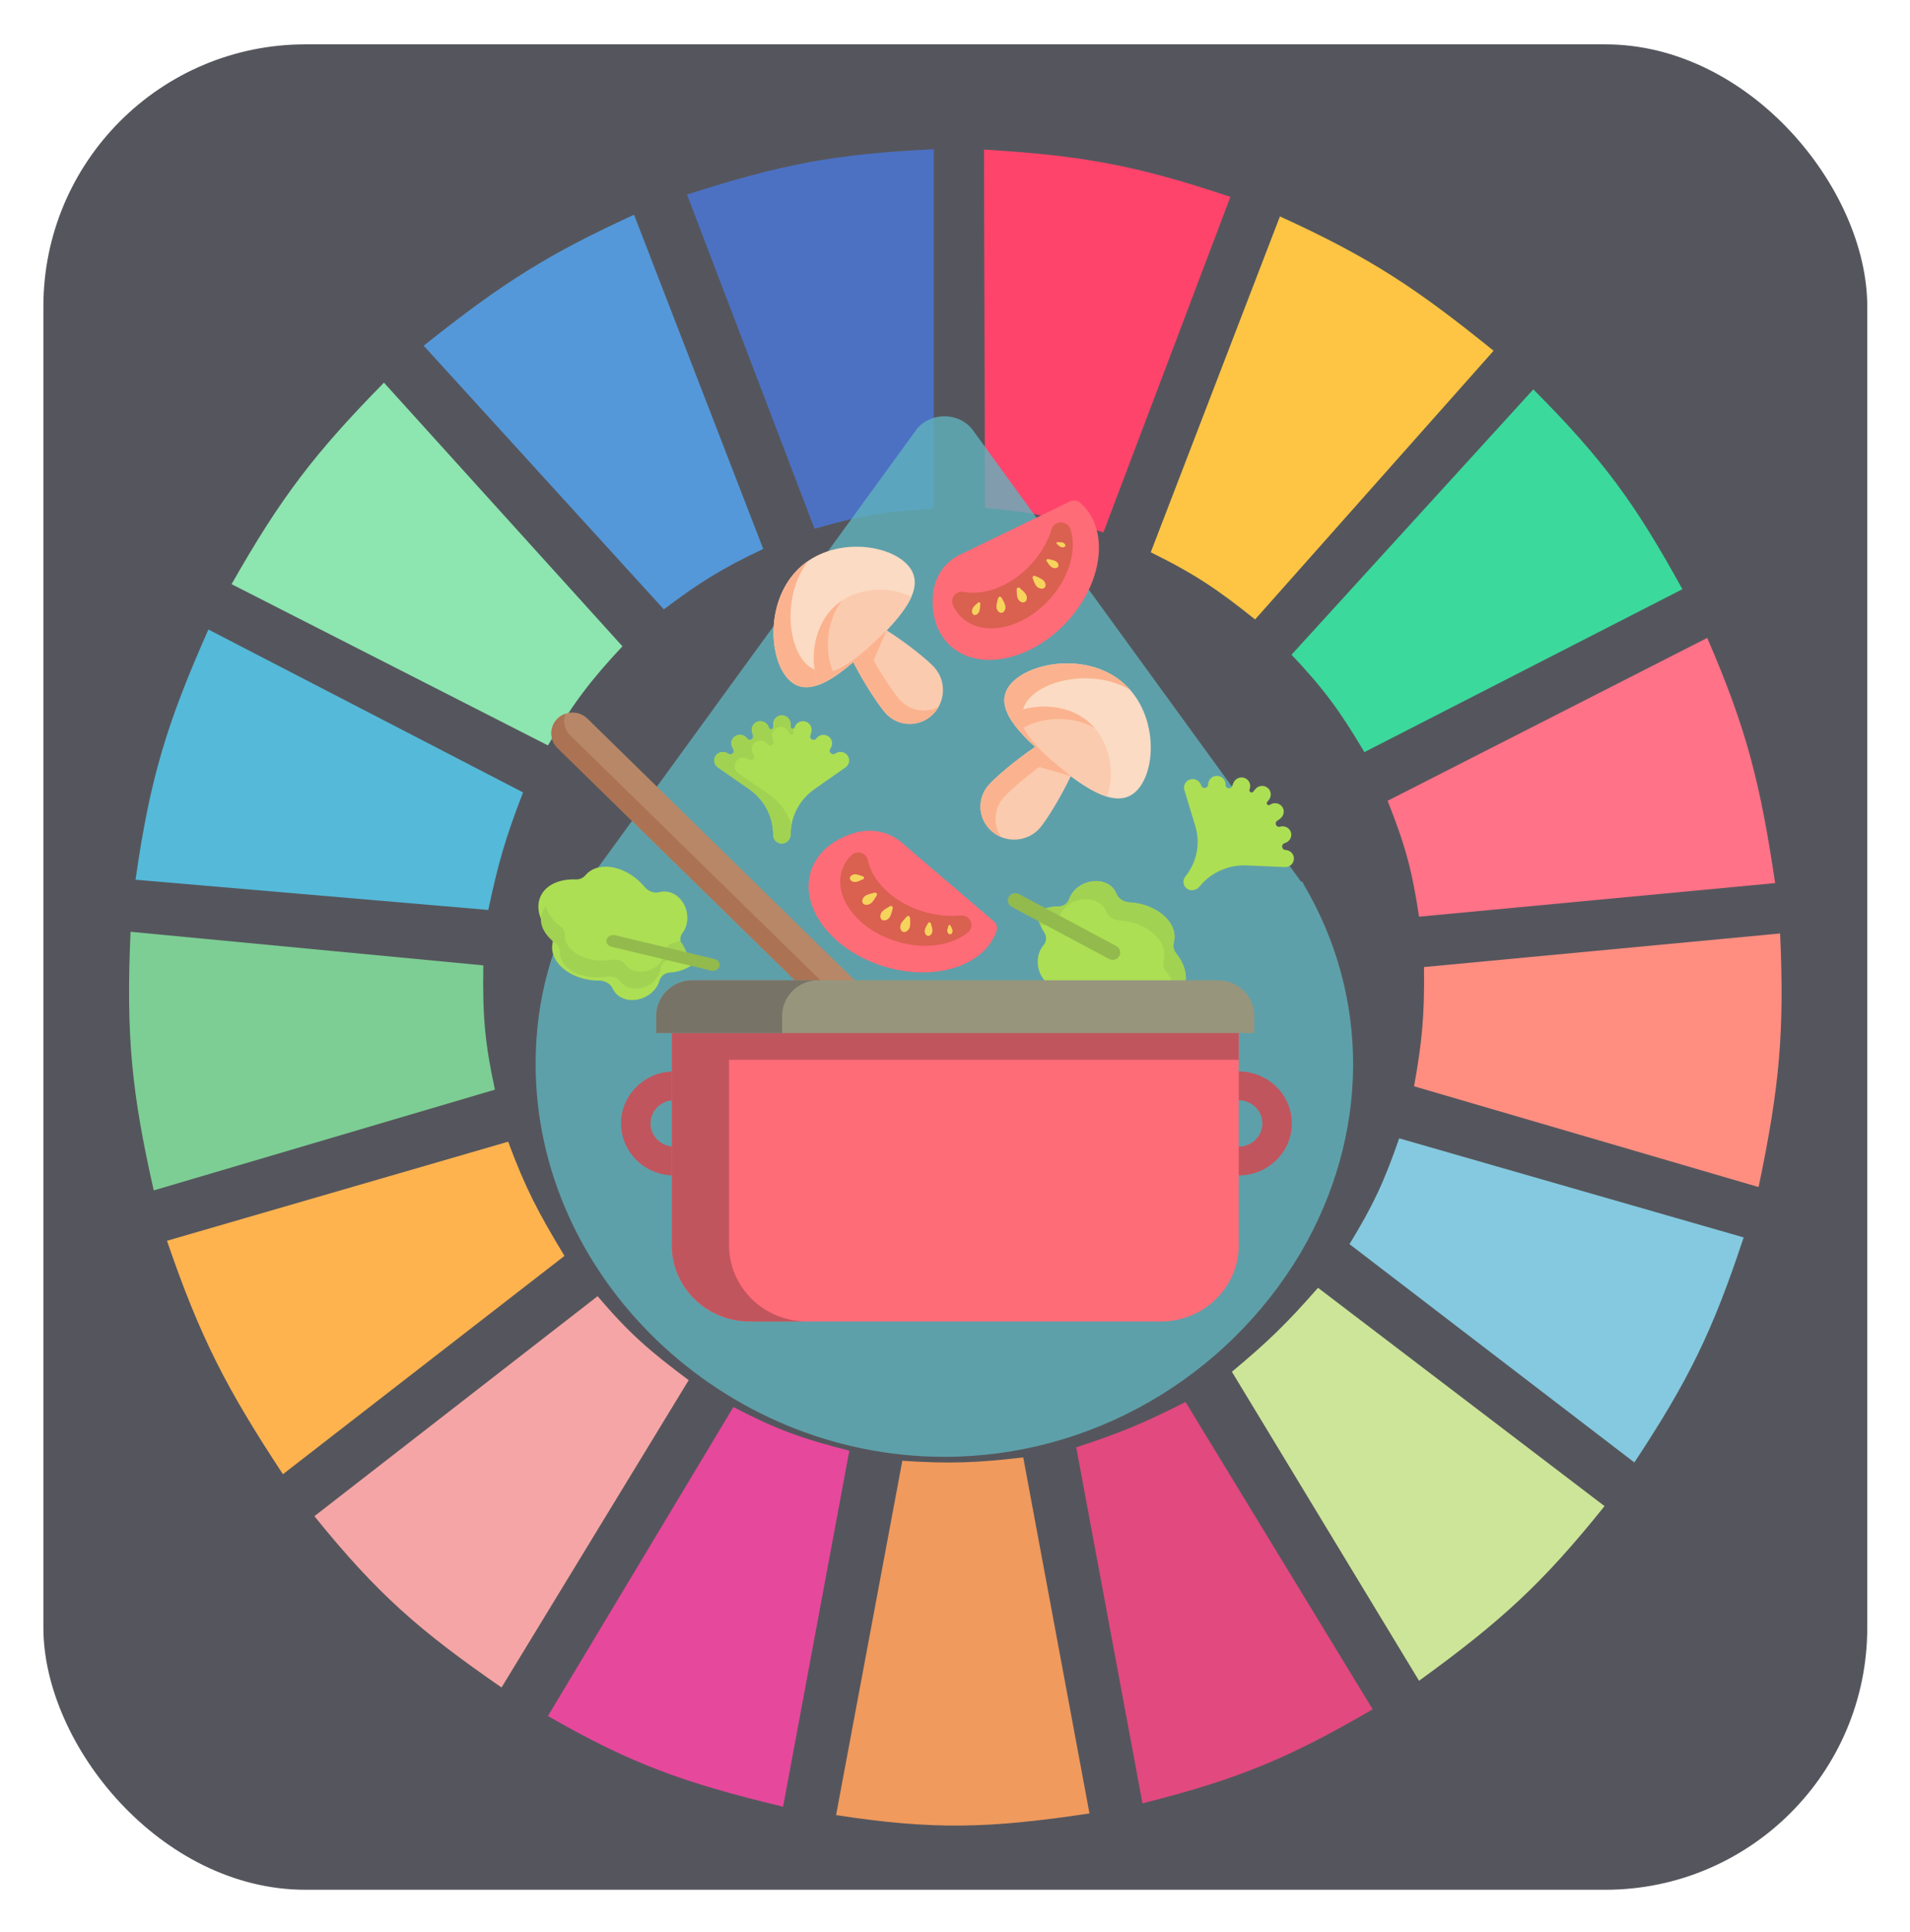 <svg width="718" height="726" viewBox="0 0 718 726" fill="none" xmlns="http://www.w3.org/2000/svg">
<g opacity="0.8" filter="url(#filter0_f)">
<rect width="685.626" height="693.507" transform="translate(16.31 16.665)" fill="white" fill-opacity="0.5"/>
<rect x="16.31" y="16.665" width="685.626" height="693.507" rx="98.51" fill="#2B2C34"/>
<g clip-path="url(#clip0)">
<path d="M306.202 198.707L258.264 73.123C293.075 61.946 313.23 57.857 351.028 56.084V191.134C333.063 192.142 323.22 193.763 306.202 198.707Z" fill="#1F4EB4"/>
<path d="M370.259 190.871L369.892 56.214C406.342 58.421 426.604 61.923 462.52 73.995L414.786 200.081C397.657 194.497 387.894 192.436 370.259 190.871Z" fill="#FF1546"/>
<path d="M432.587 207.542L481.149 81.327C515.675 97.079 532.823 108.682 561.462 131.813L471.81 232.785C457.791 221.58 449.407 215.839 432.587 207.542Z" fill="#FDB714"/>
<path d="M485.507 246.038L576.404 146.328C603.069 173.069 614.974 189.71 632.436 221.426L512.901 282.64C503.669 267.145 497.796 259.034 485.507 246.038Z" fill="#0ACF83"/>
<path d="M521.615 300.941L641.773 239.727C656.663 274.118 661.747 294.455 667.299 331.864L533.444 344.486C530.819 327.025 528.227 317.5 521.615 300.941Z" fill="#FF4F6A"/>
<path d="M531.578 408.224C534.575 391.458 535.53 381.714 535.314 363.418L669.168 350.796C670.831 387.482 669.004 408.33 661.075 446.089L531.578 408.224Z" fill="#FF7262"/>
<path d="M507.297 467.545C516.074 453.129 520.207 444.461 525.974 427.788L655.471 465.021C643.885 500.045 634.892 518.562 614.381 549.585L507.297 467.545Z" fill="#65BBD7"/>
<path d="M603.173 565.994L495.466 483.954C483.632 497.449 476.521 504.325 463.092 515.507L533.444 631.626C564.599 609.047 580.045 594.81 603.173 565.994Z" fill="#C0DF7E"/>
<path d="M516.014 642.354L445.662 526.867C430.399 534.58 421.46 538.394 404.572 543.906L429.475 677.694C465.153 668.7 484.113 660.925 516.014 642.354Z" fill="#D91B5F"/>
<path d="M339.2 548.955C356.946 550.117 366.897 549.77 384.648 547.692L409.552 681.481C371.488 687.216 350.573 687.687 314.297 682.112L339.2 548.955Z" fill="#EC8134"/>
<path d="M205.967 644.878L275.696 528.76C291.505 537.029 301.095 540.548 319.277 545.168L294.374 678.956C256.73 669.914 237.145 662.766 205.967 644.878Z" fill="#E01A83"/>
<path d="M118.184 569.78L224.645 487.109C236.517 501.077 244.238 507.741 258.887 518.663L188.536 634.15C157.742 612.865 141.97 599.199 118.184 569.78Z" fill="#F28E8E"/>
<path d="M106.355 554.003C85.179 521.851 75.296 502.818 62.774 466.283L191.026 429.05C197.431 446.3 202.29 455.636 212.194 471.963L106.355 554.003Z" fill="#FFA023"/>
<path d="M57.793 447.351C49.555 410.828 47.322 389.643 49.077 350.166L181.686 362.787C181.348 382.338 182.391 392.501 186.045 409.487L57.793 447.351Z" fill="#5CC279"/>
<path d="M50.946 330.602L183.555 341.962C187.235 324.565 189.993 314.882 196.63 297.786L78.339 236.572C62.618 272.032 56.384 292.562 50.946 330.602Z" fill="#2AA8D0"/>
<path d="M87.056 219.532C105.592 186.898 118.219 170.392 144.333 143.803L233.985 242.882C221.853 255.848 215.734 264.021 205.968 280.116L87.056 219.532Z" fill="#70DF9C"/>
<path d="M249.549 228.999C263 218.861 271.092 213.786 286.904 206.28L238.343 80.696C206.743 95.21 189.393 105.836 159.275 129.92L249.549 228.999Z" fill="#2A7ED0"/>
<g filter="url(#filter1_dd)">
<path opacity="0.8" d="M489.971 332.176C489.971 331.717 489.503 331.256 489.034 331.256L366.275 162.423C363.933 158.742 359.716 156.442 355.03 156.442C350.344 156.442 346.127 158.742 343.785 162.423L221.027 331.256C220.558 331.716 220.558 332.176 220.089 332.176C207.439 353.338 201.348 375.88 201.348 399.801C201.348 479.847 271.629 547.472 355.03 547.472C409.85 547.472 460.92 518.03 489.033 470.647C514.804 426.483 515.272 374.959 489.971 332.176Z" fill="#399FAC"/>
<path d="M428.592 392.723C420.627 392.723 414.536 398.703 414.536 406.523C414.536 439.186 387.361 465.868 354.094 465.868C346.128 465.868 340.038 471.848 340.038 479.669C340.038 487.489 346.129 493.469 354.094 493.469C402.823 493.469 442.649 454.366 442.649 406.522C442.648 398.703 436.558 392.723 428.592 392.723Z" fill="#00BBD3"/>
<path d="M341.493 388.168L330.25 399.173L209.58 281.063C206.476 278.024 206.476 273.097 209.58 270.058C212.685 267.019 217.718 267.019 220.824 270.058L341.493 388.168Z" fill="#A56941"/>
<path d="M212.524 268.241C211.451 268.616 210.44 269.216 209.58 270.058C206.476 273.096 206.476 278.023 209.58 281.062L330.25 399.173L335.05 394.474L214.38 276.364C212.135 274.166 211.522 270.985 212.524 268.241Z" fill="#965028"/>
<path d="M397.402 371.116C398.28 371.256 399.138 371.227 399.95 371.051C401.977 370.612 404.238 371.594 405.481 373.303C405.638 373.519 405.8 373.734 405.969 373.948C411.375 380.812 420.182 383.692 425.64 380.379C426.302 379.977 426.882 379.502 427.382 378.966C428.303 377.98 429.661 377.42 431.161 377.561C437.11 378.125 442.334 376.246 444.627 372.137C446.904 368.056 445.728 362.784 442.088 358.213C441.123 357.001 440.861 355.522 441.238 354.18C441.442 353.452 441.543 352.69 441.531 351.898C441.428 345.613 434.193 339.917 425.37 339.176C425.095 339.153 424.822 339.135 424.552 339.122C422.411 339.023 420.345 337.691 419.627 335.785C419.338 335.02 418.9 334.299 418.305 333.651C415.319 330.403 409.528 330.253 405.371 333.315C403.671 334.567 402.51 336.162 401.935 337.833C401.339 339.564 399.669 340.715 397.62 340.683C393.299 340.616 389.845 342.758 389.845 342.758C389.845 342.758 389.992 346.553 392.445 350.222C393.546 351.868 393.446 353.855 392.268 355.231C391.075 356.623 390.284 358.497 390.121 360.648C389.737 365.725 392.996 370.412 397.402 371.116Z" fill="#97D729"/>
<path d="M393.831 347.477C395.88 347.509 397.55 346.357 398.146 344.627C398.721 342.956 399.882 341.361 401.582 340.109C405.74 337.047 411.53 337.198 414.516 340.445C415.111 341.092 415.549 341.814 415.838 342.579C416.556 344.485 418.621 345.816 420.763 345.916C421.033 345.928 421.306 345.946 421.581 345.969C430.404 346.71 437.639 352.406 437.742 358.692C437.754 359.483 437.653 360.246 437.449 360.973C437.072 362.316 437.333 363.794 438.299 365.006C440.882 368.251 442.216 371.848 441.963 375.122C443.058 374.314 443.968 373.321 444.628 372.137C446.905 368.056 445.729 362.784 442.09 358.213C441.125 357.001 440.863 355.522 441.24 354.18C441.444 353.452 441.545 352.69 441.533 351.898C441.43 345.613 434.195 339.917 425.372 339.176C425.097 339.153 424.824 339.135 424.554 339.122C422.413 339.023 420.347 337.691 419.629 335.785C419.34 335.02 418.902 334.299 418.307 333.651C415.321 330.403 409.53 330.253 405.373 333.315C403.673 334.567 402.512 336.162 401.937 337.833C401.341 339.564 399.671 340.715 397.622 340.683C393.301 340.616 389.847 342.758 389.847 342.758C389.847 342.758 389.938 345.009 391.097 347.718C391.947 347.561 392.866 347.462 393.831 347.477Z" fill="#8BC727"/>
<path d="M378.981 339.168C378.778 338.491 378.838 337.738 379.211 337.069C379.957 335.732 381.669 335.241 383.035 335.971L419.637 355.536C421.003 356.266 421.506 357.942 420.76 359.278C420.013 360.615 418.302 361.107 416.936 360.377L380.334 340.812C379.651 340.447 379.184 339.845 378.981 339.168Z" fill="#78A91F"/>
<path d="M250.508 335.052C249.623 334.961 248.769 335.037 247.968 335.258C245.97 335.809 243.655 334.955 242.316 333.317C242.146 333.11 241.972 332.904 241.791 332.7C235.996 326.147 227.037 323.76 221.779 327.371C221.142 327.809 220.59 328.315 220.122 328.878C219.259 329.914 217.936 330.549 216.43 330.49C210.458 330.258 205.351 332.423 203.3 336.653C201.263 340.854 202.743 346.052 206.641 350.414C207.675 351.571 208.022 353.032 207.723 354.394C207.562 355.131 207.505 355.898 207.564 356.688C208.03 362.958 215.584 368.243 224.435 368.493C224.711 368.501 224.984 368.504 225.255 368.501C227.398 368.482 229.538 369.697 230.365 371.56C230.697 372.307 231.177 373.003 231.809 373.617C234.978 376.694 240.768 376.523 244.741 373.235C246.366 371.89 247.433 370.233 247.91 368.533C248.405 366.772 250.006 365.53 252.053 365.448C256.37 365.275 259.696 362.945 259.696 362.945C259.696 362.945 259.329 359.164 256.667 355.637C255.473 354.055 255.458 352.066 256.554 350.627C257.664 349.171 258.346 347.256 258.384 345.099C258.473 340.009 254.948 335.51 250.508 335.052Z" fill="#97D729"/>
<path d="M253.352 354.302C251.554 354.662 250.342 355.932 250.194 357.479C250.051 358.972 249.379 360.514 248.162 361.873C245.187 365.196 240.091 366.163 236.78 364.035C236.121 363.61 235.581 363.095 235.164 362.515C234.126 361.07 232.033 360.356 230.139 360.678C229.9 360.719 229.657 360.756 229.412 360.788C221.537 361.839 213.983 358.482 212.539 353.291C212.357 352.637 212.281 351.985 212.303 351.344C212.343 350.159 211.796 348.983 210.69 348.161C207.732 345.958 205.791 343.228 205.306 340.466C204.523 341.343 203.941 342.337 203.619 343.444C202.508 347.256 204.672 351.405 208.839 354.508C209.944 355.331 210.492 356.507 210.452 357.691C210.43 358.333 210.506 358.984 210.688 359.638C212.132 364.83 219.686 368.186 227.561 367.136C227.806 367.103 228.048 367.066 228.288 367.026C230.181 366.704 232.275 367.418 233.313 368.863C233.73 369.442 234.269 369.958 234.929 370.382C238.24 372.512 243.336 371.543 246.311 368.221C247.528 366.862 248.2 365.32 248.343 363.827C248.491 362.279 249.703 361.009 251.501 360.649C255.294 359.889 257.854 357.462 257.854 357.462C257.854 357.462 257.288 355.613 255.691 353.586C254.982 353.876 254.2 354.132 253.352 354.302Z" fill="#8BC727"/>
<path d="M270.21 361.478C270.538 361.978 270.643 362.584 270.447 363.18C270.055 364.37 268.608 365.065 267.214 364.731L229.873 355.786C228.48 355.452 227.668 354.216 228.06 353.025C228.453 351.834 229.9 351.14 231.293 351.473L268.635 360.419C269.331 360.585 269.882 360.978 270.21 361.478Z" fill="#78A91F"/>
<path d="M253.419 441.718C242.414 441.718 233.461 432.956 233.461 422.184C233.461 411.413 242.414 402.65 253.419 402.65C264.424 402.65 273.376 411.413 273.376 422.184C273.376 432.956 264.423 441.718 253.419 441.718ZM253.419 413.479C248.515 413.479 244.524 417.384 244.524 422.184C244.524 426.984 248.514 430.89 253.419 430.89C258.324 430.89 262.313 426.984 262.313 422.184C262.313 417.384 258.323 413.479 253.419 413.479Z" fill="#B12A35"/>
<path d="M465.662 441.718C454.657 441.718 445.705 432.956 445.705 422.184C445.705 411.413 454.657 402.65 465.662 402.65C476.667 402.65 485.619 411.413 485.619 422.184C485.619 432.956 476.667 441.718 465.662 441.718ZM465.662 413.479C460.758 413.479 456.768 417.384 456.768 422.184C456.768 426.984 460.758 430.89 465.662 430.89C470.566 430.89 474.556 426.984 474.556 422.184C474.556 417.384 470.566 413.479 465.662 413.479Z" fill="#B12A35"/>
<path d="M436.374 496.601H281.824C265.648 496.601 252.536 483.766 252.536 467.934V376.008H465.663V467.934C465.663 483.766 452.55 496.601 436.374 496.601Z" fill="#FD4755"/>
<path d="M274.05 467.934V398.267H465.663V376.008H252.536V467.934C252.536 483.766 265.649 496.6 281.824 496.6H303.339C287.163 496.601 274.05 483.766 274.05 467.934Z" fill="#B12A35"/>
<path d="M457.833 368.374H260.366C252.808 368.374 246.681 374.371 246.681 381.77V388.219H471.518V381.77C471.518 374.371 465.391 368.374 457.833 368.374Z" fill="#7E7A5C"/>
<path d="M307.692 368.374H260.366C252.808 368.374 246.681 374.371 246.681 381.77V388.219H294.006V381.77C294.006 374.371 300.134 368.374 307.692 368.374Z" fill="#565041"/>
<path d="M427.863 296.533C420.697 304.857 408.939 297.223 395.715 286.318C382.492 275.412 372.81 265.366 379.976 257.04C387.142 248.716 408.442 245.265 421.666 256.17C434.89 267.076 435.03 288.208 427.863 296.533Z" fill="#FAD2B4"/>
<path d="M386.773 262.646C393.314 255.047 411.627 251.516 424.829 259.25C423.871 258.158 422.822 257.124 421.668 256.172C408.445 245.267 387.145 248.718 379.978 257.042C372.812 265.367 382.494 275.414 395.717 286.32C396.871 287.271 398.013 288.196 399.143 289.089C387.729 279.278 380.232 270.245 386.773 262.646Z" fill="#FAA073"/>
<path d="M416.115 299.366C419.254 291.422 417.756 278.341 408.881 271.021C400.005 263.702 386.58 264.477 379.114 268.853C381.057 272.602 384.661 276.554 389.151 280.659C381.544 285.81 373.883 292.414 371.555 295.119C367.041 300.362 367.726 308.193 373.081 312.61C378.438 317.028 386.438 316.358 390.951 311.115C393.28 308.41 398.629 299.9 402.525 291.688C407.419 295.323 412.01 298.129 416.115 299.366Z" fill="#FABE9B"/>
<path d="M377.217 299.787C379.546 297.082 387.207 290.479 394.813 285.327C390.324 281.223 386.72 277.271 384.777 273.521C391.433 269.619 402.824 268.586 411.506 273.594C410.714 272.678 409.843 271.814 408.881 271.02C400.005 263.7 386.58 264.475 379.114 268.851C381.057 272.6 384.661 276.552 389.151 280.657C381.544 285.808 373.883 292.412 371.555 295.117C367.041 300.36 367.726 308.191 373.081 312.608C374.067 313.42 375.142 314.059 376.268 314.531C373.313 310.068 373.534 304.066 377.217 299.787Z" fill="#FAA073"/>
<path d="M402.525 291.686L394.813 285.326L390.726 288.223L402.525 291.686Z" fill="#FAA073"/>
<path d="M341.205 212.318C348.594 220.445 339.584 231.185 327.147 242.981C314.711 254.777 303.56 263.161 296.17 255.034C288.781 246.906 287.952 225.345 300.388 213.549C312.825 201.753 333.816 204.19 341.205 212.318Z" fill="#FAD2B4"/>
<path d="M302.56 248.969C295.816 241.551 294.543 222.944 303.828 210.783C302.627 211.601 301.474 212.515 300.388 213.544C287.952 225.34 288.781 246.902 296.17 255.03C303.559 263.158 314.711 254.772 327.148 242.977C328.233 241.948 329.29 240.927 330.314 239.915C319.185 250.047 309.305 256.387 302.56 248.969Z" fill="#FAA073"/>
<path d="M342.584 224.323C335.082 220.239 321.916 220.131 313.569 228.048C305.222 235.965 304.355 249.384 307.788 257.328C311.747 255.857 316.108 252.761 320.729 248.806C324.915 256.984 330.536 265.393 332.937 268.033C337.591 273.152 345.446 273.427 350.484 268.65C355.521 263.872 355.832 255.849 351.178 250.731C348.777 248.09 340.982 241.744 333.307 236.875C337.511 232.461 340.856 228.246 342.584 224.323Z" fill="#FABE9B"/>
<path d="M338.259 262.982C335.857 260.341 330.238 251.932 326.051 243.755C321.43 247.71 317.068 250.806 313.11 252.277C310.048 245.195 310.412 233.763 316.44 225.756C315.435 226.431 314.471 227.19 313.565 228.048C305.218 235.965 304.351 249.384 307.784 257.328C311.743 255.857 316.104 252.761 320.726 248.806C324.911 256.984 330.532 265.393 332.933 268.033C337.587 273.152 345.443 273.427 350.48 268.65C351.406 267.771 352.171 266.782 352.777 265.722C347.987 268.11 342.057 267.16 338.259 262.982Z" fill="#FAA073"/>
<path d="M333.303 236.875L326.05 243.755L328.427 248.165L333.303 236.875Z" fill="#FAA073"/>
<path d="M294.151 316.997C295.843 316.887 297.211 315.275 297.211 313.616C297.211 306.838 300.555 300.478 306.19 296.538L317.841 288.393C319.315 287.363 319.656 285.358 318.603 283.916C317.552 282.468 315.503 282.139 314.029 283.169C312.795 284.032 311.271 282.552 312.142 281.337L312.157 281.315C313.141 279.943 312.992 278.014 311.689 276.926C310.195 275.677 307.968 275.981 306.867 277.518C306.045 278.665 304.214 277.808 304.611 276.462L304.969 275.244C305.443 273.633 304.662 271.856 303.069 271.243C301.24 270.538 299.235 271.534 298.704 273.337C298.599 273.694 298.242 273.921 297.867 273.869C297.491 273.817 297.211 273.503 297.211 273.131V272.198C297.211 270.522 295.959 269.025 294.254 268.866C292.299 268.683 290.653 270.184 290.653 272.061V273.227C290.653 273.628 290.352 273.968 289.946 274.025C289.54 274.082 289.154 273.838 289.038 273.454C288.556 271.845 286.923 270.754 285.241 271.072C283.312 271.436 282.165 273.329 282.705 275.131L283.096 276.433C283.272 277.018 282.989 277.642 282.429 277.908C281.867 278.174 281.193 278.004 280.832 277.506C279.722 275.975 277.497 275.681 276.008 276.935C274.71 278.029 274.569 279.96 275.56 281.328L275.642 281.441C276.015 281.957 275.954 282.661 275.498 283.108C275.041 283.555 274.321 283.615 273.794 283.249C272.415 282.292 270.469 282.397 269.341 283.628C268.137 284.942 268.254 286.877 269.451 288.049C269.581 288.175 269.723 288.293 269.876 288.4L281.615 296.549C287.285 300.484 290.653 306.865 290.653 313.667V313.794C290.653 314.681 291.02 315.483 291.613 316.064C292.254 316.691 293.159 317.06 294.151 316.997Z" fill="#97D729"/>
<path d="M446.308 334.054C447.708 334.989 449.801 334.546 450.847 333.24C455.118 327.906 461.759 324.919 468.677 325.22L482.98 325.842C484.79 325.922 486.322 324.55 486.402 322.779C486.487 321.005 485.081 319.509 483.272 319.43C481.757 319.364 481.49 317.279 482.941 316.849L482.967 316.841C484.606 316.354 485.705 314.746 485.365 313.103C484.975 311.218 483.031 310.113 481.196 310.658C479.826 311.065 478.925 309.285 480.086 308.464L481.135 307.722C482.523 306.74 483.029 304.87 482.161 303.425C481.166 301.767 478.96 301.34 477.406 302.439C477.098 302.656 476.674 302.619 476.411 302.352C476.148 302.084 476.126 301.668 476.361 301.375L476.948 300.641C478.005 299.322 477.963 297.388 476.721 296.233C475.297 294.908 473.056 295.096 471.873 296.573L471.138 297.491C470.885 297.807 470.434 297.892 470.079 297.692C469.724 297.493 469.573 297.067 469.724 296.695C470.358 295.138 469.761 293.293 468.237 292.527C466.489 291.649 464.393 292.447 463.683 294.191L463.17 295.452C462.939 296.019 462.323 296.339 461.715 296.21C461.105 296.081 460.682 295.539 460.712 294.93C460.802 293.055 459.237 291.48 457.274 291.568C455.563 291.645 454.236 293.08 454.153 294.755L454.146 294.894C454.115 295.525 453.623 296.043 452.982 296.119C452.341 296.195 451.737 295.807 451.552 295.201C451.071 293.615 449.473 292.523 447.809 292.811C446.033 293.118 444.906 294.712 445.11 296.357C445.132 296.535 445.169 296.713 445.223 296.89L449.327 310.391C451.309 316.912 449.94 323.967 445.653 329.322L445.573 329.422C445.014 330.12 444.798 330.973 444.898 331.788C445.007 332.668 445.487 333.506 446.308 334.054Z" fill="#97D729"/>
<path d="M297.517 310.119C296.203 305.556 293.338 301.5 289.293 298.692L277.553 290.543C277.4 290.436 277.258 290.319 277.129 290.192C275.931 289.02 275.814 287.085 277.018 285.771C278.147 284.54 280.092 284.435 281.471 285.392C281.998 285.758 282.717 285.698 283.175 285.251C283.631 284.804 283.693 284.1 283.319 283.584L283.237 283.471C282.247 282.103 282.387 280.172 283.685 279.079C285.175 277.825 287.399 278.119 288.51 279.649C288.87 280.147 289.545 280.317 290.106 280.051C290.667 279.785 290.949 279.162 290.773 278.576L290.382 277.274C289.842 275.472 290.989 273.579 292.918 273.215C294.6 272.897 296.232 273.988 296.715 275.597C296.83 275.982 297.217 276.225 297.623 276.168C298.028 276.111 298.329 275.771 298.329 275.37V274.204C298.329 274.05 298.357 273.904 298.378 273.756C298.23 273.848 298.05 273.891 297.866 273.865C297.49 273.813 297.211 273.499 297.211 273.127V272.195C297.211 270.518 295.959 269.021 294.254 268.862C292.298 268.679 290.652 270.18 290.652 272.057V273.223C290.652 273.624 290.351 273.964 289.945 274.021C289.54 274.078 289.153 273.834 289.038 273.45C288.555 271.841 286.923 270.751 285.241 271.068C283.312 271.432 282.165 273.325 282.705 275.127L283.096 276.429C283.272 277.014 282.989 277.638 282.429 277.904C281.867 278.17 281.193 278 280.832 277.502C279.722 275.971 277.497 275.677 276.008 276.931C274.71 278.025 274.569 279.956 275.56 281.324L275.642 281.437C276.015 281.953 275.954 282.658 275.498 283.104C275.04 283.551 274.321 283.611 273.794 283.245C272.415 282.288 270.469 282.393 269.341 283.624C268.137 284.938 268.254 286.873 269.451 288.045C269.581 288.171 269.723 288.289 269.876 288.396L281.615 296.545C287.285 300.48 290.653 306.861 290.653 313.664V313.791C290.653 314.677 291.02 315.479 291.613 316.06C292.255 316.688 293.16 317.058 294.152 316.993C295.843 316.884 297.211 315.272 297.211 313.612C297.212 312.431 297.32 311.264 297.517 310.119Z" fill="#8BC727"/>
<path d="M373.687 346.323L338.82 316.53C333.819 312.256 326.895 311.131 320.601 313.199C320.568 313.21 320.536 313.22 320.504 313.23C312.957 315.665 307.198 320.446 304.95 327.053C300.347 340.586 312.217 356.641 331.463 362.912C350.708 369.184 370.042 363.297 374.645 349.764C375.063 348.533 374.685 347.177 373.687 346.323Z" fill="#FD4755"/>
<path d="M346.36 342.34C335.538 338.814 327.856 331.135 326.217 323.247C325.943 321.93 324.944 320.871 323.624 320.499C322.305 320.128 320.882 320.504 319.936 321.478C318.442 323.016 317.302 324.814 316.611 326.847C313.182 336.926 322.023 348.884 336.357 353.555C346.979 357.016 357.645 355.501 363.841 350.388C365.078 349.368 365.49 347.678 364.858 346.221C364.227 344.764 362.697 343.877 361.088 344.04C356.495 344.507 351.425 343.992 346.36 342.34Z" fill="#D13824"/>
<path d="M321.469 328.548C322.144 328.52 323.486 328.987 324.454 329.365C324.665 329.447 324.806 329.642 324.815 329.864C324.824 330.085 324.701 330.291 324.498 330.391C323.566 330.847 322.268 331.422 321.593 331.449C320.467 331.496 319.525 330.884 319.491 330.083C319.456 329.281 320.342 328.594 321.469 328.548Z" fill="#F4C833"/>
<path d="M325.297 336.632C325.949 336.157 327.608 335.73 328.832 335.465C329.099 335.407 329.375 335.508 329.537 335.722C329.7 335.936 329.719 336.223 329.586 336.456C328.974 337.529 328.081 338.961 327.429 339.436C326.34 340.229 324.979 340.245 324.391 339.471C323.802 338.697 324.208 337.425 325.297 336.632Z" fill="#F4C833"/>
<path d="M331.546 342.662C332.031 342.023 333.492 341.147 334.587 340.547C334.825 340.416 335.119 340.435 335.337 340.594C335.556 340.753 335.66 341.023 335.601 341.283C335.331 342.483 334.898 344.106 334.413 344.745C333.604 345.813 332.306 346.211 331.515 345.636C330.723 345.061 330.736 343.729 331.546 342.662Z" fill="#F4C833"/>
<path d="M338.61 347.328C338.885 346.579 340.025 345.326 340.895 344.441C341.084 344.249 341.371 344.183 341.627 344.273C341.883 344.363 342.062 344.592 342.083 344.858C342.18 346.082 342.246 347.759 341.971 348.508C341.513 349.759 340.388 350.509 339.46 350.183C338.533 349.857 338.152 348.579 338.61 347.328Z" fill="#F4C833"/>
<path d="M347.619 349.583C347.696 348.937 348.368 347.734 348.894 346.873C349.008 346.686 349.224 346.582 349.445 346.608C349.667 346.633 349.852 346.784 349.919 346.992C350.226 347.949 350.594 349.272 350.516 349.918C350.386 350.996 349.633 351.795 348.833 351.703C348.033 351.61 347.489 350.661 347.619 349.583Z" fill="#F4C833"/>
<path d="M356.092 349.848C356.053 349.405 356.334 348.508 356.566 347.86C356.616 347.719 356.746 347.62 356.898 347.608C357.05 347.595 357.195 347.67 357.269 347.801C357.61 348.401 358.042 349.238 358.081 349.681C358.145 350.421 357.753 351.059 357.204 351.105C356.655 351.151 356.157 350.588 356.092 349.848Z" fill="#F4C833"/>
<path d="M402.317 188.398L360.829 208.479C354.877 211.359 351.159 217.186 350.694 223.669C350.692 223.702 350.689 223.735 350.686 223.768C350.087 231.523 352.388 238.564 357.759 243.131C368.761 252.485 388.463 247.917 401.765 232.929C415.067 217.94 416.932 198.206 405.931 188.852C404.931 188.002 403.506 187.823 402.317 188.398Z" fill="#FD4755"/>
<path d="M388.073 211.566C380.593 219.993 370.401 223.99 362.329 222.445C360.981 222.186 359.599 222.683 358.742 223.733C357.885 224.783 357.694 226.213 358.25 227.442C359.128 229.383 360.387 231.103 362.039 232.508C370.233 239.475 384.907 236.073 394.814 224.91C402.156 216.637 404.82 206.416 402.374 198.853C401.886 197.344 400.449 196.322 398.832 196.334C397.215 196.346 395.792 197.389 395.328 198.905C394.006 203.236 391.575 207.621 388.073 211.566Z" fill="#D13824"/>
<path d="M365.646 228.592C365.928 228.005 366.917 227.091 367.664 226.452C367.827 226.314 368.05 226.288 368.235 226.387C368.42 226.487 368.533 226.691 368.522 226.912C368.473 227.925 368.355 229.304 368.072 229.891C367.6 230.87 366.674 231.373 366.004 231.015C365.333 230.656 365.173 229.571 365.646 228.592Z" fill="#F4C833"/>
<path d="M374.581 228.192C374.488 227.426 374.907 225.85 375.258 224.709C375.334 224.462 375.548 224.281 375.804 224.248C376.061 224.215 376.311 224.336 376.445 224.557C377.059 225.573 377.844 226.993 377.938 227.759C378.094 229.038 377.469 230.172 376.542 230.292C375.616 230.412 374.738 229.471 374.581 228.192Z" fill="#F4C833"/>
<path d="M382.574 224.882C382.253 224.193 382.193 222.6 382.196 221.434C382.197 221.18 382.353 220.95 382.594 220.846C382.836 220.742 383.118 220.783 383.315 220.951C384.223 221.726 385.418 222.829 385.739 223.519C386.275 224.67 386 225.908 385.126 226.285C384.253 226.661 383.109 226.034 382.574 224.882Z" fill="#F4C833"/>
<path d="M389.643 220.316C389.111 219.76 388.546 218.286 388.179 217.194C388.099 216.957 388.178 216.698 388.38 216.533C388.582 216.369 388.87 216.328 389.115 216.431C390.245 216.903 391.761 217.603 392.292 218.159C393.18 219.086 393.307 220.321 392.575 220.917C391.844 221.512 390.531 221.243 389.643 220.316Z" fill="#F4C833"/>
<path d="M395.233 213.08C394.695 212.73 393.944 211.66 393.429 210.857C393.317 210.683 393.327 210.465 393.456 210.3C393.584 210.135 393.806 210.054 394.023 210.093C395.021 210.274 396.374 210.57 396.912 210.919C397.81 211.502 398.162 212.459 397.698 213.056C397.234 213.651 396.13 213.663 395.233 213.08Z" fill="#F4C833"/>
<path d="M398.771 205.577C398.358 205.41 397.693 204.788 397.227 204.315C397.125 204.212 397.099 204.065 397.161 203.938C397.222 203.812 397.358 203.729 397.51 203.728C398.206 203.724 399.158 203.751 399.571 203.918C400.26 204.195 400.641 204.792 400.42 205.25C400.199 205.708 399.46 205.855 398.771 205.577Z" fill="#F4C833"/>
</g>
</g>
</g>
<defs>
<filter id="filter0_f" x="0.548" y="0.903" width="717.149" height="725.03" filterUnits="userSpaceOnUse" color-interpolation-filters="sRGB">
<feFlood flood-opacity="0" result="BackgroundImageFix"/>
<feBlend mode="normal" in="SourceGraphic" in2="BackgroundImageFix" result="shape"/>
<feGaussianBlur stdDeviation="7.881" result="effect1_foregroundBlur"/>
</filter>
<filter id="filter1_dd" x="158.163" y="120.979" width="386.157" height="470.981" filterUnits="userSpaceOnUse" color-interpolation-filters="sRGB">
<feFlood flood-opacity="0" result="BackgroundImageFix"/>
<feColorMatrix in="SourceAlpha" type="matrix" values="0 0 0 0 0 0 0 0 0 0 0 0 0 0 0 0 0 0 127 0"/>
<feOffset dx="19.702" dy="19.702"/>
<feGaussianBlur stdDeviation="7.881"/>
<feColorMatrix type="matrix" values="0 0 0 0 0 0 0 0 0 0 0 0 0 0 0 0 0 0 0.25 0"/>
<feBlend mode="normal" in2="BackgroundImageFix" result="effect1_dropShadow"/>
<feColorMatrix in="SourceAlpha" type="matrix" values="0 0 0 0 0 0 0 0 0 0 0 0 0 0 0 0 0 0 127 0"/>
<feOffset dx="-19.702" dy="-19.702"/>
<feGaussianBlur stdDeviation="7.881"/>
<feColorMatrix type="matrix" values="0 0 0 0 0 0 0 0 0 0 0 0 0 0 0 0 0 0 0.25 0"/>
<feBlend mode="normal" in2="effect1_dropShadow" result="effect2_dropShadow"/>
<feBlend mode="normal" in="SourceGraphic" in2="effect2_dropShadow" result="shape"/>
</filter>
<clipPath id="clip0">
<rect width="622.58" height="646.222" fill="white" transform="translate(47.833 40.307)"/>
</clipPath>
</defs>
</svg>
